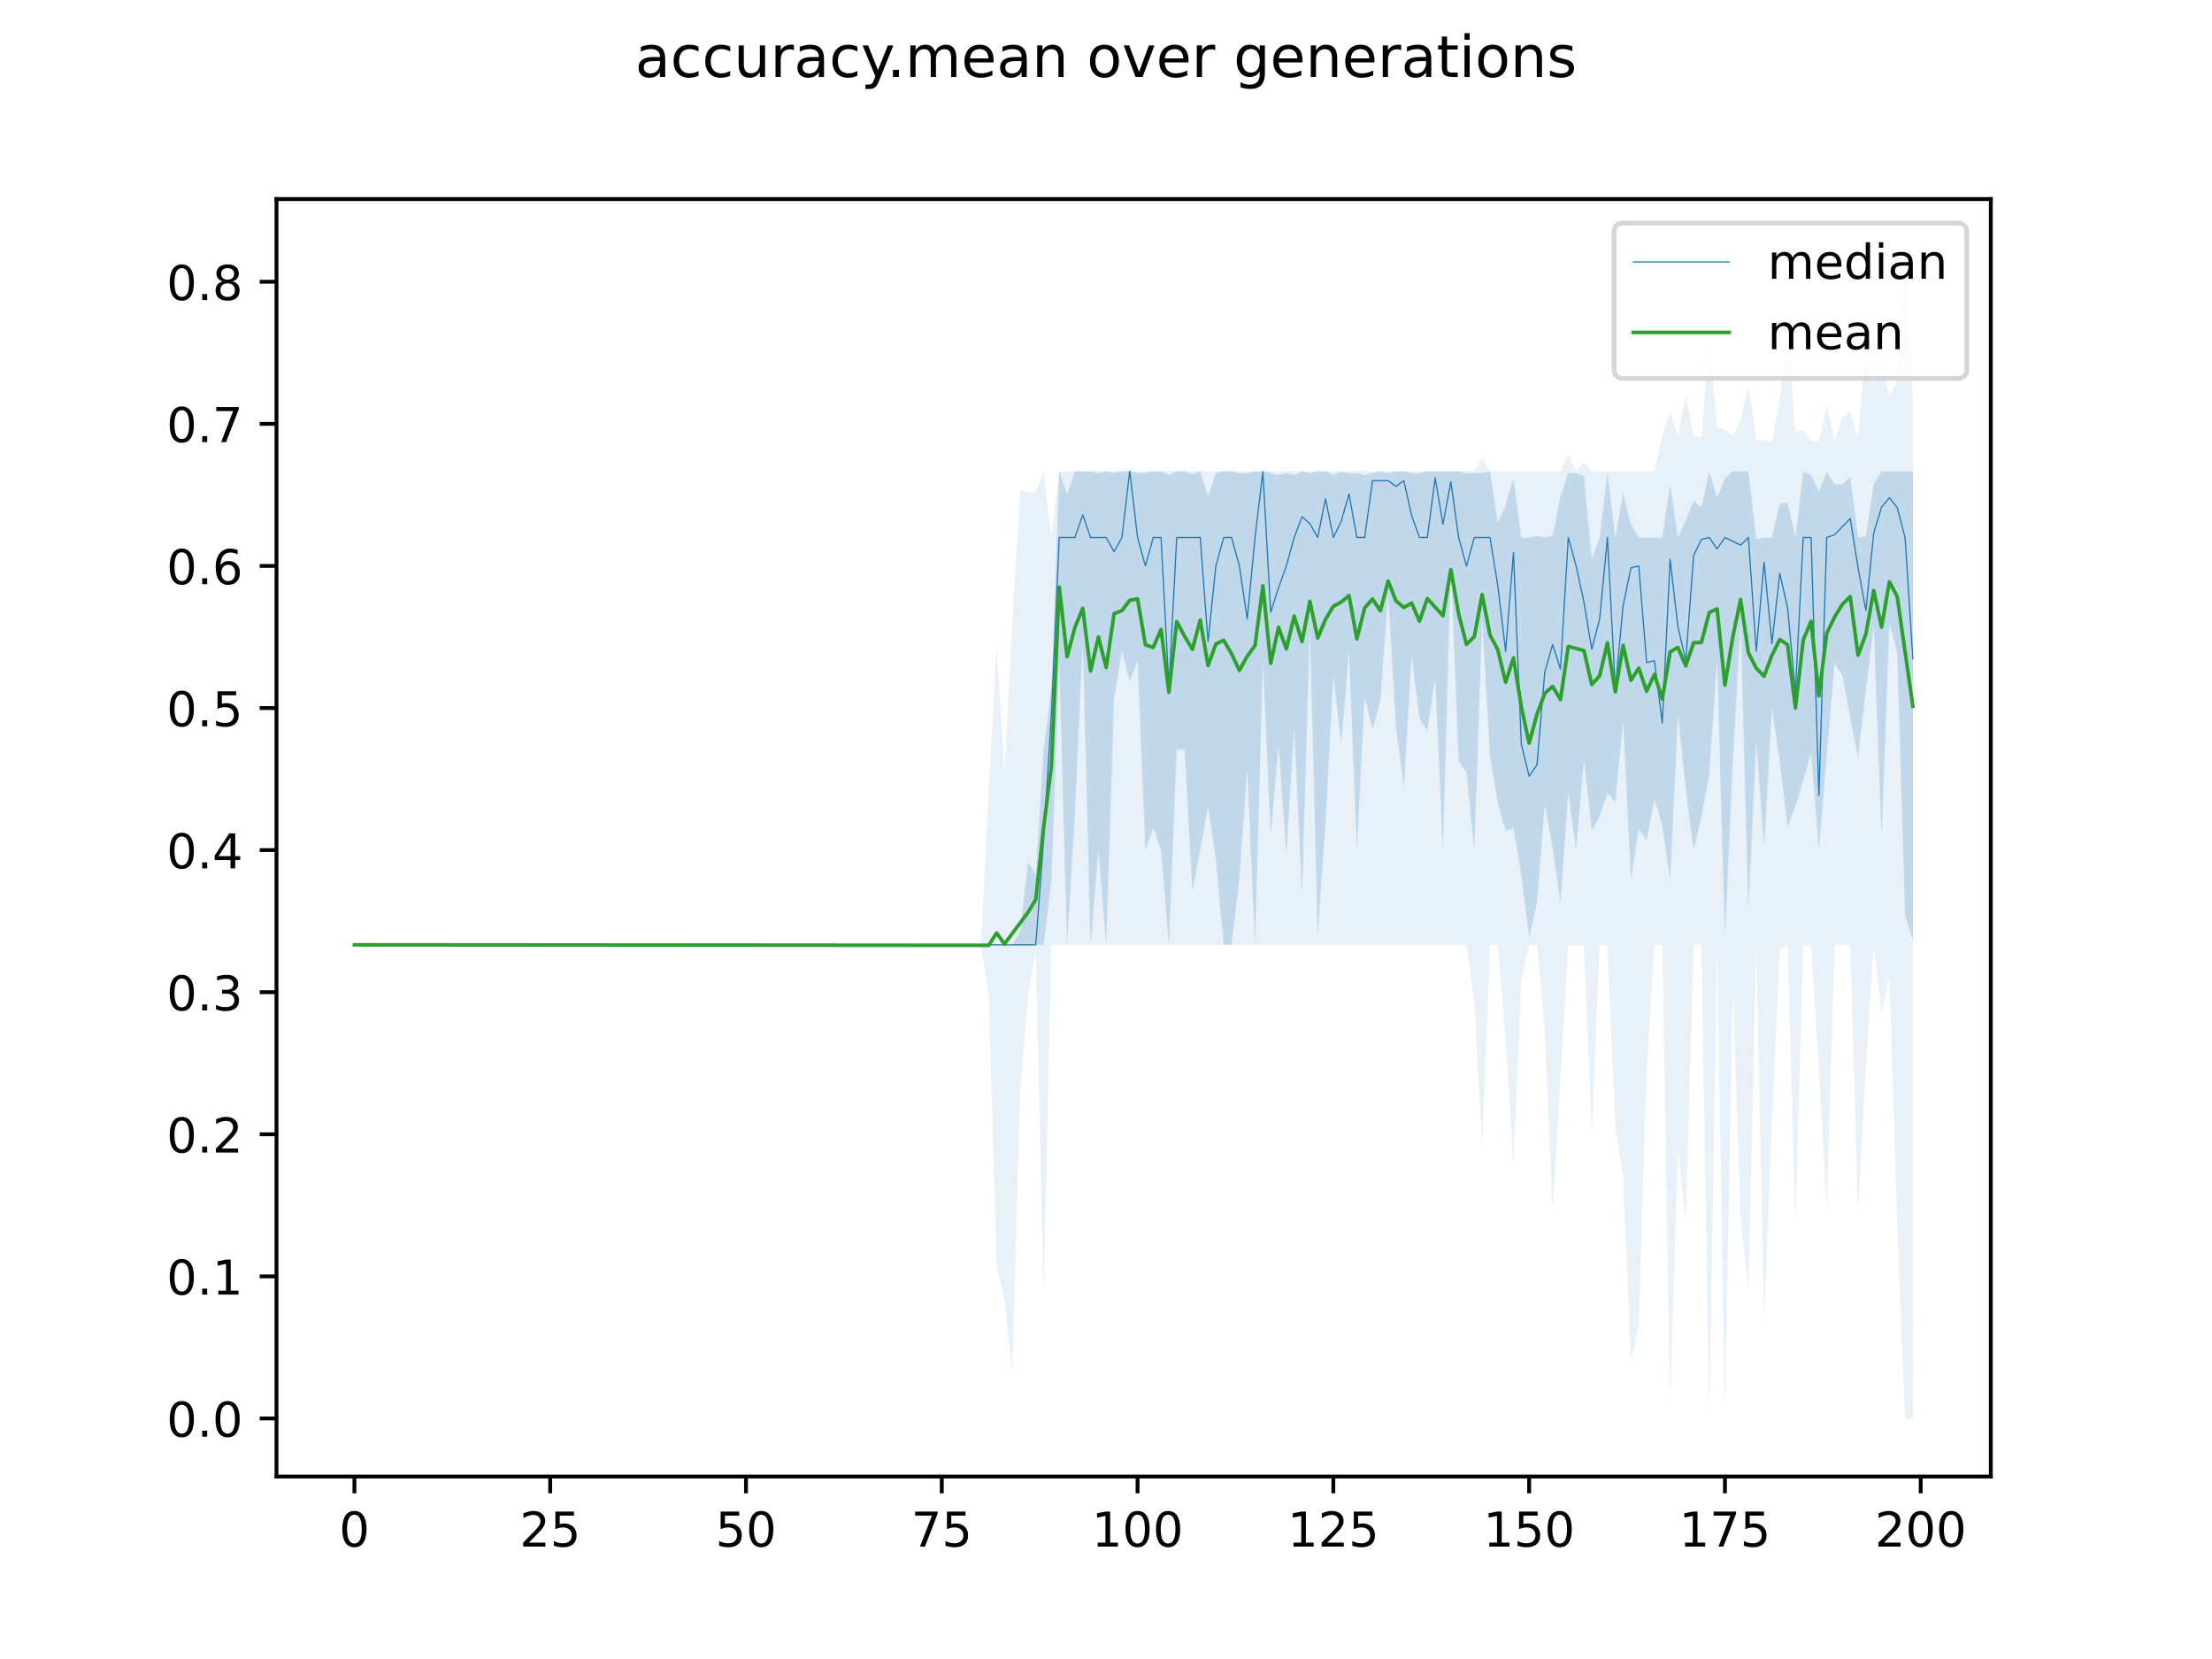 <?xml version="1.0" encoding="utf-8" standalone="no"?>
<!DOCTYPE svg PUBLIC "-//W3C//DTD SVG 1.1//EN"
  "http://www.w3.org/Graphics/SVG/1.1/DTD/svg11.dtd">
<!-- Created with matplotlib (https://matplotlib.org/) -->
<svg height="345.6pt" version="1.1" viewBox="0 0 460.8 345.6" width="460.8pt" xmlns="http://www.w3.org/2000/svg" xmlns:xlink="http://www.w3.org/1999/xlink">
 <defs>
  <style type="text/css">
*{stroke-linecap:butt;stroke-linejoin:round;}
  </style>
 </defs>
 <g id="figure_1">
  <g id="patch_1">
   <path d="M 0 345.6 
L 460.8 345.6 
L 460.8 0 
L 0 0 
z
" style="fill:#ffffff;"/>
  </g>
  <g id="axes_1">
   <g id="patch_2">
    <path d="M 57.6 307.584 
L 414.72 307.584 
L 414.72 41.472 
L 57.6 41.472 
z
" style="fill:#ffffff;"/>
   </g>
   <g id="PolyCollection_1">
    <path clip-path="url(#p04a90c88df)" d="M 73.833 196.826 
L 73.833 196.826 
L 75.464 196.826 
L 77.096 196.826 
L 78.727 196.826 
L 80.358 196.826 
L 81.99 196.826 
L 83.621 196.826 
L 85.253 196.826 
L 86.884 196.826 
L 88.516 196.826 
L 90.147 196.826 
L 91.778 196.826 
L 93.41 196.826 
L 95.041 196.826 
L 96.673 196.826 
L 98.304 196.826 
L 99.936 196.826 
L 101.567 196.826 
L 103.198 196.826 
L 104.83 196.826 
L 106.461 196.826 
L 108.093 196.826 
L 109.724 196.826 
L 111.356 196.826 
L 112.987 196.826 
L 114.618 196.826 
L 116.25 196.826 
L 117.881 196.826 
L 119.513 196.826 
L 121.144 196.826 
L 122.776 196.826 
L 124.407 196.826 
L 126.038 196.826 
L 127.67 196.826 
L 129.301 196.826 
L 130.933 196.826 
L 132.564 196.826 
L 134.196 196.826 
L 135.827 196.826 
L 137.458 196.826 
L 139.09 196.826 
L 140.721 196.826 
L 142.353 196.826 
L 143.984 196.826 
L 145.616 196.826 
L 147.247 196.826 
L 148.879 196.826 
L 150.51 196.826 
L 152.141 196.826 
L 153.773 196.826 
L 155.404 196.826 
L 157.036 196.826 
L 158.667 196.826 
L 160.299 196.826 
L 161.93 196.826 
L 163.561 196.826 
L 165.193 196.826 
L 166.824 196.826 
L 168.456 196.826 
L 170.087 196.826 
L 171.719 196.826 
L 173.35 196.826 
L 174.981 196.826 
L 176.613 196.826 
L 178.244 196.826 
L 179.876 196.826 
L 181.507 196.826 
L 183.139 196.826 
L 184.77 196.826 
L 186.401 196.826 
L 188.033 196.826 
L 189.664 196.826 
L 191.296 196.826 
L 192.927 196.826 
L 194.559 196.826 
L 196.19 196.826 
L 197.821 196.826 
L 199.453 196.826 
L 201.084 196.826 
L 202.716 196.826 
L 204.347 196.826 
L 205.979 196.826 
L 207.61 196.826 
L 209.241 196.826 
L 210.873 196.826 
L 212.504 196.929 
L 214.136 196.826 
L 215.767 196.826 
L 217.399 196.826 
L 219.03 183.408 
L 220.661 138.042 
L 222.293 196.826 
L 223.924 169.595 
L 225.556 133.583 
L 227.187 196.826 
L 228.819 177.192 
L 230.45 196.826 
L 232.081 145.521 
L 233.713 135.655 
L 235.344 141.895 
L 236.976 137.614 
L 238.607 177.192 
L 240.239 172.357 
L 241.87 177.093 
L 243.501 196.826 
L 245.133 156.177 
L 246.764 156.177 
L 248.396 185.48 
L 250.027 177.093 
L 251.659 168.016 
L 253.29 179.165 
L 254.921 196.826 
L 256.553 196.826 
L 258.184 183.013 
L 259.816 160.025 
L 261.447 196.826 
L 263.079 138.023 
L 264.71 173.936 
L 266.341 155.289 
L 267.973 177.883 
L 269.604 151.638 
L 271.236 186.466 
L 272.867 130.722 
L 274.499 194.852 
L 276.13 171.469 
L 277.761 140.687 
L 279.393 155.092 
L 281.024 135.655 
L 282.656 177.093 
L 284.287 145.127 
L 285.919 152.033 
L 287.55 145.921 
L 289.181 124.013 
L 290.813 151.54 
L 292.444 164.07 
L 294.076 136.642 
L 295.707 149.862 
L 297.339 152.23 
L 298.97 141.279 
L 300.601 177.093 
L 302.233 117.896 
L 303.864 158.545 
L 305.496 160.913 
L 307.127 177.291 
L 308.759 129.242 
L 310.39 157.361 
L 312.021 167.34 
L 313.653 173.147 
L 315.284 172.456 
L 316.916 182.224 
L 318.547 195.247 
L 320.179 188.143 
L 321.81 167.523 
L 323.441 176.699 
L 325.073 188.143 
L 326.704 165.178 
L 328.336 177.192 
L 329.967 158.249 
L 331.599 173.147 
L 333.23 170.088 
L 334.862 165.155 
L 336.493 167.03 
L 338.124 150.257 
L 339.756 183.408 
L 341.387 172.653 
L 343.019 175.12 
L 344.65 166.438 
L 346.282 171.963 
L 347.913 183.408 
L 349.544 148.999 
L 351.176 164.464 
L 352.807 177.093 
L 354.439 170.187 
L 356.07 161.406 
L 357.702 137.318 
L 359.333 195.247 
L 360.964 159.038 
L 362.596 129.735 
L 364.227 189.722 
L 365.859 154.401 
L 367.49 176.6 
L 369.122 147.593 
L 370.753 158.643 
L 372.384 172.16 
L 374.016 167.918 
L 375.647 162.59 
L 377.279 156.966 
L 378.91 177.093 
L 380.542 157.361 
L 382.173 138.22 
L 383.804 140.697 
L 385.436 149.566 
L 387.067 157.755 
L 388.699 143.745 
L 390.33 130.525 
L 391.962 174.331 
L 393.593 129.857 
L 395.224 135.926 
L 396.856 190.511 
L 398.487 196.036 
L 398.487 98.163 
L 398.487 98.163 
L 396.856 98.163 
L 395.224 98.163 
L 393.593 98.163 
L 391.962 98.163 
L 390.33 100.743 
L 388.699 111.661 
L 387.067 111.976 
L 385.436 99.347 
L 383.804 100.926 
L 382.173 100.926 
L 380.542 98.317 
L 378.91 102.505 
L 377.279 98.953 
L 375.647 98.323 
L 374.016 111.976 
L 372.384 104.675 
L 370.753 104.872 
L 369.122 111.976 
L 367.49 111.976 
L 365.859 112.371 
L 364.227 98.163 
L 362.596 98.163 
L 360.964 98.163 
L 359.333 99.742 
L 357.702 103.688 
L 356.07 98.163 
L 354.439 105.662 
L 352.807 104.28 
L 351.176 108.326 
L 349.544 111.976 
L 347.913 100.926 
L 346.282 111.976 
L 344.65 111.976 
L 343.019 111.976 
L 341.387 111.976 
L 339.756 109.214 
L 338.124 102.702 
L 336.493 111.976 
L 334.862 98.355 
L 333.23 111.976 
L 331.599 116.416 
L 329.967 99.15 
L 328.336 98.558 
L 326.704 98.558 
L 325.073 103.392 
L 323.441 111.554 
L 321.81 111.976 
L 320.179 111.586 
L 318.547 111.976 
L 316.916 111.976 
L 315.284 99.545 
L 313.653 105.168 
L 312.021 108.918 
L 310.39 98.163 
L 308.759 98.558 
L 307.127 98.558 
L 305.496 98.558 
L 303.864 98.163 
L 302.233 98.163 
L 300.601 98.163 
L 298.97 98.163 
L 297.339 98.163 
L 295.707 98.558 
L 294.076 98.558 
L 292.444 98.163 
L 290.813 98.163 
L 289.181 98.558 
L 287.55 98.163 
L 285.919 98.558 
L 284.287 98.953 
L 282.656 98.558 
L 281.024 98.558 
L 279.393 98.253 
L 277.761 98.953 
L 276.13 98.163 
L 274.499 98.163 
L 272.867 98.558 
L 271.236 98.163 
L 269.604 98.953 
L 267.973 98.558 
L 266.341 98.953 
L 264.71 98.558 
L 263.079 98.163 
L 261.447 98.227 
L 259.816 98.558 
L 258.184 98.558 
L 256.553 98.163 
L 254.921 98.163 
L 253.29 98.558 
L 251.659 103.392 
L 250.027 98.163 
L 248.396 98.803 
L 246.764 98.163 
L 245.133 98.163 
L 243.501 98.953 
L 241.87 98.163 
L 240.239 98.176 
L 238.607 98.558 
L 236.976 98.514 
L 235.344 98.163 
L 233.713 98.163 
L 232.081 98.558 
L 230.45 98.163 
L 228.819 98.558 
L 227.187 98.201 
L 225.556 98.163 
L 223.924 98.163 
L 222.293 103.018 
L 220.661 98.163 
L 219.03 143.277 
L 217.399 156.384 
L 215.767 182.224 
L 214.136 179.649 
L 212.504 194.063 
L 210.873 196.826 
L 209.241 196.826 
L 207.61 196.826 
L 205.979 196.826 
L 204.347 196.826 
L 202.716 196.826 
L 201.084 196.826 
L 199.453 196.826 
L 197.821 196.826 
L 196.19 196.826 
L 194.559 196.826 
L 192.927 196.826 
L 191.296 196.826 
L 189.664 196.826 
L 188.033 196.826 
L 186.401 196.826 
L 184.77 196.826 
L 183.139 196.826 
L 181.507 196.826 
L 179.876 196.826 
L 178.244 196.826 
L 176.613 196.826 
L 174.981 196.826 
L 173.35 196.826 
L 171.719 196.826 
L 170.087 196.826 
L 168.456 196.826 
L 166.824 196.826 
L 165.193 196.826 
L 163.561 196.826 
L 161.93 196.826 
L 160.299 196.826 
L 158.667 196.826 
L 157.036 196.826 
L 155.404 196.826 
L 153.773 196.826 
L 152.141 196.826 
L 150.51 196.826 
L 148.879 196.826 
L 147.247 196.826 
L 145.616 196.826 
L 143.984 196.826 
L 142.353 196.826 
L 140.721 196.826 
L 139.09 196.826 
L 137.458 196.826 
L 135.827 196.826 
L 134.196 196.826 
L 132.564 196.826 
L 130.933 196.826 
L 129.301 196.826 
L 127.67 196.826 
L 126.038 196.826 
L 124.407 196.826 
L 122.776 196.826 
L 121.144 196.826 
L 119.513 196.826 
L 117.881 196.826 
L 116.25 196.826 
L 114.618 196.826 
L 112.987 196.826 
L 111.356 196.826 
L 109.724 196.826 
L 108.093 196.826 
L 106.461 196.826 
L 104.83 196.826 
L 103.198 196.826 
L 101.567 196.826 
L 99.936 196.826 
L 98.304 196.826 
L 96.673 196.826 
L 95.041 196.826 
L 93.41 196.826 
L 91.778 196.826 
L 90.147 196.826 
L 88.516 196.826 
L 86.884 196.826 
L 85.253 196.826 
L 83.621 196.826 
L 81.99 196.826 
L 80.358 196.826 
L 78.727 196.826 
L 77.096 196.826 
L 75.464 196.826 
L 73.833 196.826 
z
" style="fill:#1f77b4;fill-opacity:0.2;"/>
   </g>
   <g id="PolyCollection_2">
    <path clip-path="url(#p04a90c88df)" d="M 73.833 196.826 
L 73.833 196.826 
L 75.464 196.826 
L 77.096 196.826 
L 78.727 196.826 
L 80.358 196.826 
L 81.99 196.826 
L 83.621 196.826 
L 85.253 196.826 
L 86.884 196.826 
L 88.516 196.826 
L 90.147 196.826 
L 91.778 196.826 
L 93.41 196.826 
L 95.041 196.826 
L 96.673 196.826 
L 98.304 196.826 
L 99.936 196.826 
L 101.567 196.826 
L 103.198 196.826 
L 104.83 196.826 
L 106.461 196.826 
L 108.093 196.826 
L 109.724 196.826 
L 111.356 196.826 
L 112.987 196.826 
L 114.618 196.826 
L 116.25 196.826 
L 117.881 196.826 
L 119.513 196.826 
L 121.144 196.826 
L 122.776 196.826 
L 124.407 196.826 
L 126.038 196.826 
L 127.67 196.826 
L 129.301 196.826 
L 130.933 196.826 
L 132.564 196.826 
L 134.196 196.826 
L 135.827 196.826 
L 137.458 196.826 
L 139.09 196.826 
L 140.721 196.826 
L 142.353 196.826 
L 143.984 196.826 
L 145.616 196.826 
L 147.247 196.826 
L 148.879 196.826 
L 150.51 196.826 
L 152.141 196.826 
L 153.773 196.826 
L 155.404 196.826 
L 157.036 196.826 
L 158.667 196.826 
L 160.299 196.826 
L 161.93 196.826 
L 163.561 196.826 
L 165.193 196.826 
L 166.824 196.826 
L 168.456 196.826 
L 170.087 196.826 
L 171.719 196.826 
L 173.35 196.826 
L 174.981 196.826 
L 176.613 196.826 
L 178.244 196.826 
L 179.876 196.826 
L 181.507 196.826 
L 183.139 196.826 
L 184.77 196.826 
L 186.401 196.826 
L 188.033 196.826 
L 189.664 196.826 
L 191.296 196.826 
L 192.927 196.826 
L 194.559 196.826 
L 196.19 196.826 
L 197.821 196.826 
L 199.453 196.826 
L 201.084 196.826 
L 202.716 196.826 
L 204.347 196.826 
L 205.979 207.481 
L 207.61 263.521 
L 209.241 270.625 
L 210.873 286.016 
L 212.504 227.608 
L 214.136 207.876 
L 215.767 198.01 
L 217.399 269.836 
L 219.03 196.826 
L 220.661 196.826 
L 222.293 196.826 
L 223.924 196.826 
L 225.556 196.826 
L 227.187 196.826 
L 228.819 196.826 
L 230.45 196.826 
L 232.081 196.826 
L 233.713 196.826 
L 235.344 196.826 
L 236.976 196.826 
L 238.607 196.826 
L 240.239 196.826 
L 241.87 196.826 
L 243.501 196.826 
L 245.133 196.826 
L 246.764 196.826 
L 248.396 196.826 
L 250.027 196.826 
L 251.659 196.826 
L 253.29 196.826 
L 254.921 196.826 
L 256.553 196.826 
L 258.184 196.826 
L 259.816 196.826 
L 261.447 196.826 
L 263.079 196.826 
L 264.71 196.826 
L 266.341 196.826 
L 267.973 196.826 
L 269.604 196.826 
L 271.236 196.826 
L 272.867 196.826 
L 274.499 196.826 
L 276.13 196.826 
L 277.761 196.826 
L 279.393 196.826 
L 281.024 196.826 
L 282.656 196.826 
L 284.287 196.826 
L 285.919 196.826 
L 287.55 196.826 
L 289.181 196.826 
L 290.813 196.826 
L 292.444 196.826 
L 294.076 196.826 
L 295.707 196.826 
L 297.339 196.826 
L 298.97 196.826 
L 300.601 196.826 
L 302.233 196.826 
L 303.864 196.826 
L 305.496 196.826 
L 307.127 209.06 
L 308.759 239.053 
L 310.39 196.826 
L 312.021 196.826 
L 313.653 216.558 
L 315.284 243 
L 316.916 204.324 
L 318.547 196.826 
L 320.179 196.826 
L 321.81 214.585 
L 323.441 252.866 
L 325.073 224.846 
L 326.704 196.826 
L 328.336 196.826 
L 329.967 196.826 
L 331.599 236.291 
L 333.23 196.826 
L 334.862 196.826 
L 336.493 235.107 
L 338.124 244.973 
L 339.756 283.649 
L 341.387 275.756 
L 343.019 222.873 
L 344.65 196.826 
L 346.282 196.826 
L 347.913 292.725 
L 349.544 239.448 
L 351.176 254.444 
L 352.807 196.826 
L 354.439 196.826 
L 356.07 295.488 
L 357.702 196.826 
L 359.333 294.699 
L 360.964 206.297 
L 362.596 254.05 
L 364.227 269.046 
L 365.859 196.826 
L 367.49 275.756 
L 369.122 233.528 
L 370.753 198.01 
L 372.384 196.826 
L 374.016 254.444 
L 375.647 196.826 
L 377.279 196.826 
L 378.91 222.873 
L 380.542 251.682 
L 382.173 196.826 
L 383.804 196.826 
L 385.436 196.826 
L 387.067 252.471 
L 388.699 222.478 
L 390.33 196.826 
L 391.962 211.033 
L 393.593 203.535 
L 395.224 255.628 
L 396.856 295.488 
L 398.487 295.488 
L 398.487 82.936 
L 398.487 82.936 
L 396.856 53.568 
L 395.224 79.22 
L 393.593 82.396 
L 391.962 75.668 
L 390.33 80.01 
L 388.699 69.354 
L 387.067 91.402 
L 385.436 85.535 
L 383.804 87.113 
L 382.173 91.887 
L 380.542 84.351 
L 378.91 91.997 
L 377.279 91.839 
L 375.647 89.625 
L 374.016 89.857 
L 372.384 69.354 
L 370.753 83.167 
L 369.122 91.942 
L 367.49 91.753 
L 365.859 91.565 
L 364.227 80.404 
L 362.596 87.508 
L 360.964 90.937 
L 359.333 89.427 
L 357.702 89.049 
L 356.07 70.538 
L 354.439 91.107 
L 352.807 90.797 
L 351.176 82.377 
L 349.544 90.844 
L 347.913 85.535 
L 346.282 90.764 
L 344.65 98.163 
L 343.019 98.163 
L 341.387 98.163 
L 339.756 98.163 
L 338.124 98.163 
L 336.493 98.163 
L 334.862 98.163 
L 333.23 98.163 
L 331.599 98.163 
L 329.967 96.19 
L 328.336 98.163 
L 326.704 94.612 
L 325.073 98.163 
L 323.441 98.163 
L 321.81 98.163 
L 320.179 98.163 
L 318.547 98.163 
L 316.916 98.163 
L 315.284 98.163 
L 313.653 98.163 
L 312.021 98.163 
L 310.39 98.163 
L 308.759 95.401 
L 307.127 98.163 
L 305.496 98.163 
L 303.864 98.163 
L 302.233 98.163 
L 300.601 98.163 
L 298.97 98.163 
L 297.339 98.163 
L 295.707 98.163 
L 294.076 98.163 
L 292.444 98.163 
L 290.813 98.163 
L 289.181 98.163 
L 287.55 98.163 
L 285.919 98.163 
L 284.287 98.163 
L 282.656 98.163 
L 281.024 98.163 
L 279.393 98.163 
L 277.761 98.163 
L 276.13 98.163 
L 274.499 98.163 
L 272.867 98.163 
L 271.236 98.163 
L 269.604 98.163 
L 267.973 98.163 
L 266.341 98.163 
L 264.71 98.163 
L 263.079 98.163 
L 261.447 98.163 
L 259.816 98.163 
L 258.184 98.163 
L 256.553 98.163 
L 254.921 98.163 
L 253.29 98.163 
L 251.659 98.163 
L 250.027 98.163 
L 248.396 98.163 
L 246.764 98.163 
L 245.133 98.163 
L 243.501 98.163 
L 241.87 98.163 
L 240.239 98.163 
L 238.607 98.163 
L 236.976 98.163 
L 235.344 98.163 
L 233.713 98.163 
L 232.081 98.163 
L 230.45 98.163 
L 228.819 98.163 
L 227.187 98.163 
L 225.556 98.163 
L 223.924 98.163 
L 222.293 98.163 
L 220.661 98.163 
L 219.03 111.976 
L 217.399 98.163 
L 215.767 102.487 
L 214.136 102.636 
L 212.504 102.11 
L 210.873 129.735 
L 209.241 160.735 
L 207.61 134.866 
L 205.979 164.464 
L 204.347 196.826 
L 202.716 196.826 
L 201.084 196.826 
L 199.453 196.826 
L 197.821 196.826 
L 196.19 196.826 
L 194.559 196.826 
L 192.927 196.826 
L 191.296 196.826 
L 189.664 196.826 
L 188.033 196.826 
L 186.401 196.826 
L 184.77 196.826 
L 183.139 196.826 
L 181.507 196.826 
L 179.876 196.826 
L 178.244 196.826 
L 176.613 196.826 
L 174.981 196.826 
L 173.35 196.826 
L 171.719 196.826 
L 170.087 196.826 
L 168.456 196.826 
L 166.824 196.826 
L 165.193 196.826 
L 163.561 196.826 
L 161.93 196.826 
L 160.299 196.826 
L 158.667 196.826 
L 157.036 196.826 
L 155.404 196.826 
L 153.773 196.826 
L 152.141 196.826 
L 150.51 196.826 
L 148.879 196.826 
L 147.247 196.826 
L 145.616 196.826 
L 143.984 196.826 
L 142.353 196.826 
L 140.721 196.826 
L 139.09 196.826 
L 137.458 196.826 
L 135.827 196.826 
L 134.196 196.826 
L 132.564 196.826 
L 130.933 196.826 
L 129.301 196.826 
L 127.67 196.826 
L 126.038 196.826 
L 124.407 196.826 
L 122.776 196.826 
L 121.144 196.826 
L 119.513 196.826 
L 117.881 196.826 
L 116.25 196.826 
L 114.618 196.826 
L 112.987 196.826 
L 111.356 196.826 
L 109.724 196.826 
L 108.093 196.826 
L 106.461 196.826 
L 104.83 196.826 
L 103.198 196.826 
L 101.567 196.826 
L 99.936 196.826 
L 98.304 196.826 
L 96.673 196.826 
L 95.041 196.826 
L 93.41 196.826 
L 91.778 196.826 
L 90.147 196.826 
L 88.516 196.826 
L 86.884 196.826 
L 85.253 196.826 
L 83.621 196.826 
L 81.99 196.826 
L 80.358 196.826 
L 78.727 196.826 
L 77.096 196.826 
L 75.464 196.826 
L 73.833 196.826 
z
" style="fill:#1f77b4;fill-opacity:0.1;"/>
   </g>
   <g id="matplotlib.axis_1">
    <g id="xtick_1">
     <g id="line2d_1">
      <defs>
       <path d="M 0 0 
L 0 3.5 
" id="m80c22be88f" style="stroke:#000000;stroke-width:0.8;"/>
      </defs>
      <g>
       <use style="stroke:#000000;stroke-width:0.8;" x="73.833" xlink:href="#m80c22be88f" y="307.584"/>
      </g>
     </g>
     <g id="text_1">
      <!-- 0 -->
      <defs>
       <path d="M 31.781 66.406 
Q 24.172 66.406 20.328 58.906 
Q 16.5 51.422 16.5 36.375 
Q 16.5 21.391 20.328 13.891 
Q 24.172 6.391 31.781 6.391 
Q 39.453 6.391 43.281 13.891 
Q 47.125 21.391 47.125 36.375 
Q 47.125 51.422 43.281 58.906 
Q 39.453 66.406 31.781 66.406 
z
M 31.781 74.219 
Q 44.047 74.219 50.516 64.516 
Q 56.984 54.828 56.984 36.375 
Q 56.984 17.969 50.516 8.266 
Q 44.047 -1.422 31.781 -1.422 
Q 19.531 -1.422 13.062 8.266 
Q 6.594 17.969 6.594 36.375 
Q 6.594 54.828 13.062 64.516 
Q 19.531 74.219 31.781 74.219 
z
" id="DejaVuSans-48"/>
      </defs>
      <g transform="translate(70.651 322.182)scale(0.1 -0.1)">
       <use xlink:href="#DejaVuSans-48"/>
      </g>
     </g>
    </g>
    <g id="xtick_2">
     <g id="line2d_2">
      <g>
       <use style="stroke:#000000;stroke-width:0.8;" x="114.618" xlink:href="#m80c22be88f" y="307.584"/>
      </g>
     </g>
     <g id="text_2">
      <!-- 25 -->
      <defs>
       <path d="M 19.188 8.297 
L 53.609 8.297 
L 53.609 0 
L 7.328 0 
L 7.328 8.297 
Q 12.938 14.109 22.625 23.891 
Q 32.328 33.688 34.812 36.531 
Q 39.547 41.844 41.422 45.531 
Q 43.312 49.219 43.312 52.781 
Q 43.312 58.594 39.234 62.25 
Q 35.156 65.922 28.609 65.922 
Q 23.969 65.922 18.812 64.312 
Q 13.672 62.703 7.812 59.422 
L 7.812 69.391 
Q 13.766 71.781 18.938 73 
Q 24.125 74.219 28.422 74.219 
Q 39.75 74.219 46.484 68.547 
Q 53.219 62.891 53.219 53.422 
Q 53.219 48.922 51.531 44.891 
Q 49.859 40.875 45.406 35.406 
Q 44.188 33.984 37.641 27.219 
Q 31.109 20.453 19.188 8.297 
z
" id="DejaVuSans-50"/>
       <path d="M 10.797 72.906 
L 49.516 72.906 
L 49.516 64.594 
L 19.828 64.594 
L 19.828 46.734 
Q 21.969 47.469 24.109 47.828 
Q 26.266 48.188 28.422 48.188 
Q 40.625 48.188 47.75 41.5 
Q 54.891 34.812 54.891 23.391 
Q 54.891 11.625 47.562 5.094 
Q 40.234 -1.422 26.906 -1.422 
Q 22.312 -1.422 17.547 -0.641 
Q 12.797 0.141 7.719 1.703 
L 7.719 11.625 
Q 12.109 9.234 16.797 8.062 
Q 21.484 6.891 26.703 6.891 
Q 35.156 6.891 40.078 11.328 
Q 45.016 15.766 45.016 23.391 
Q 45.016 31 40.078 35.438 
Q 35.156 39.891 26.703 39.891 
Q 22.75 39.891 18.812 39.016 
Q 14.891 38.141 10.797 36.281 
z
" id="DejaVuSans-53"/>
      </defs>
      <g transform="translate(108.256 322.182)scale(0.1 -0.1)">
       <use xlink:href="#DejaVuSans-50"/>
       <use x="63.623" xlink:href="#DejaVuSans-53"/>
      </g>
     </g>
    </g>
    <g id="xtick_3">
     <g id="line2d_3">
      <g>
       <use style="stroke:#000000;stroke-width:0.8;" x="155.404" xlink:href="#m80c22be88f" y="307.584"/>
      </g>
     </g>
     <g id="text_3">
      <!-- 50 -->
      <g transform="translate(149.042 322.182)scale(0.1 -0.1)">
       <use xlink:href="#DejaVuSans-53"/>
       <use x="63.623" xlink:href="#DejaVuSans-48"/>
      </g>
     </g>
    </g>
    <g id="xtick_4">
     <g id="line2d_4">
      <g>
       <use style="stroke:#000000;stroke-width:0.8;" x="196.19" xlink:href="#m80c22be88f" y="307.584"/>
      </g>
     </g>
     <g id="text_4">
      <!-- 75 -->
      <defs>
       <path d="M 8.203 72.906 
L 55.078 72.906 
L 55.078 68.703 
L 28.609 0 
L 18.312 0 
L 43.219 64.594 
L 8.203 64.594 
z
" id="DejaVuSans-55"/>
      </defs>
      <g transform="translate(189.827 322.182)scale(0.1 -0.1)">
       <use xlink:href="#DejaVuSans-55"/>
       <use x="63.623" xlink:href="#DejaVuSans-53"/>
      </g>
     </g>
    </g>
    <g id="xtick_5">
     <g id="line2d_5">
      <g>
       <use style="stroke:#000000;stroke-width:0.8;" x="236.976" xlink:href="#m80c22be88f" y="307.584"/>
      </g>
     </g>
     <g id="text_5">
      <!-- 100 -->
      <defs>
       <path d="M 12.406 8.297 
L 28.516 8.297 
L 28.516 63.922 
L 10.984 60.406 
L 10.984 69.391 
L 28.422 72.906 
L 38.281 72.906 
L 38.281 8.297 
L 54.391 8.297 
L 54.391 0 
L 12.406 0 
z
" id="DejaVuSans-49"/>
      </defs>
      <g transform="translate(227.432 322.182)scale(0.1 -0.1)">
       <use xlink:href="#DejaVuSans-49"/>
       <use x="63.623" xlink:href="#DejaVuSans-48"/>
       <use x="127.246" xlink:href="#DejaVuSans-48"/>
      </g>
     </g>
    </g>
    <g id="xtick_6">
     <g id="line2d_6">
      <g>
       <use style="stroke:#000000;stroke-width:0.8;" x="277.761" xlink:href="#m80c22be88f" y="307.584"/>
      </g>
     </g>
     <g id="text_6">
      <!-- 125 -->
      <g transform="translate(268.218 322.182)scale(0.1 -0.1)">
       <use xlink:href="#DejaVuSans-49"/>
       <use x="63.623" xlink:href="#DejaVuSans-50"/>
       <use x="127.246" xlink:href="#DejaVuSans-53"/>
      </g>
     </g>
    </g>
    <g id="xtick_7">
     <g id="line2d_7">
      <g>
       <use style="stroke:#000000;stroke-width:0.8;" x="318.547" xlink:href="#m80c22be88f" y="307.584"/>
      </g>
     </g>
     <g id="text_7">
      <!-- 150 -->
      <g transform="translate(309.003 322.182)scale(0.1 -0.1)">
       <use xlink:href="#DejaVuSans-49"/>
       <use x="63.623" xlink:href="#DejaVuSans-53"/>
       <use x="127.246" xlink:href="#DejaVuSans-48"/>
      </g>
     </g>
    </g>
    <g id="xtick_8">
     <g id="line2d_8">
      <g>
       <use style="stroke:#000000;stroke-width:0.8;" x="359.333" xlink:href="#m80c22be88f" y="307.584"/>
      </g>
     </g>
     <g id="text_8">
      <!-- 175 -->
      <g transform="translate(349.789 322.182)scale(0.1 -0.1)">
       <use xlink:href="#DejaVuSans-49"/>
       <use x="63.623" xlink:href="#DejaVuSans-55"/>
       <use x="127.246" xlink:href="#DejaVuSans-53"/>
      </g>
     </g>
    </g>
    <g id="xtick_9">
     <g id="line2d_9">
      <g>
       <use style="stroke:#000000;stroke-width:0.8;" x="400.119" xlink:href="#m80c22be88f" y="307.584"/>
      </g>
     </g>
     <g id="text_9">
      <!-- 200 -->
      <g transform="translate(390.575 322.182)scale(0.1 -0.1)">
       <use xlink:href="#DejaVuSans-50"/>
       <use x="63.623" xlink:href="#DejaVuSans-48"/>
       <use x="127.246" xlink:href="#DejaVuSans-48"/>
      </g>
     </g>
    </g>
   </g>
   <g id="matplotlib.axis_2">
    <g id="ytick_1">
     <g id="line2d_10">
      <defs>
       <path d="M 0 0 
L -3.5 0 
" id="m8d836b3f62" style="stroke:#000000;stroke-width:0.8;"/>
      </defs>
      <g>
       <use style="stroke:#000000;stroke-width:0.8;" x="57.6" xlink:href="#m8d836b3f62" y="295.488"/>
      </g>
     </g>
     <g id="text_10">
      <!-- 0.0 -->
      <defs>
       <path d="M 10.688 12.406 
L 21 12.406 
L 21 0 
L 10.688 0 
z
" id="DejaVuSans-46"/>
      </defs>
      <g transform="translate(34.697 299.287)scale(0.1 -0.1)">
       <use xlink:href="#DejaVuSans-48"/>
       <use x="63.623" xlink:href="#DejaVuSans-46"/>
       <use x="95.41" xlink:href="#DejaVuSans-48"/>
      </g>
     </g>
    </g>
    <g id="ytick_2">
     <g id="line2d_11">
      <g>
       <use style="stroke:#000000;stroke-width:0.8;" x="57.6" xlink:href="#m8d836b3f62" y="265.889"/>
      </g>
     </g>
     <g id="text_11">
      <!-- 0.1 -->
      <g transform="translate(34.697 269.689)scale(0.1 -0.1)">
       <use xlink:href="#DejaVuSans-48"/>
       <use x="63.623" xlink:href="#DejaVuSans-46"/>
       <use x="95.41" xlink:href="#DejaVuSans-49"/>
      </g>
     </g>
    </g>
    <g id="ytick_3">
     <g id="line2d_12">
      <g>
       <use style="stroke:#000000;stroke-width:0.8;" x="57.6" xlink:href="#m8d836b3f62" y="236.291"/>
      </g>
     </g>
     <g id="text_12">
      <!-- 0.2 -->
      <g transform="translate(34.697 240.09)scale(0.1 -0.1)">
       <use xlink:href="#DejaVuSans-48"/>
       <use x="63.623" xlink:href="#DejaVuSans-46"/>
       <use x="95.41" xlink:href="#DejaVuSans-50"/>
      </g>
     </g>
    </g>
    <g id="ytick_4">
     <g id="line2d_13">
      <g>
       <use style="stroke:#000000;stroke-width:0.8;" x="57.6" xlink:href="#m8d836b3f62" y="206.692"/>
      </g>
     </g>
     <g id="text_13">
      <!-- 0.3 -->
      <defs>
       <path d="M 40.578 39.312 
Q 47.656 37.797 51.625 33 
Q 55.609 28.219 55.609 21.188 
Q 55.609 10.406 48.188 4.484 
Q 40.766 -1.422 27.094 -1.422 
Q 22.516 -1.422 17.656 -0.516 
Q 12.797 0.391 7.625 2.203 
L 7.625 11.719 
Q 11.719 9.328 16.594 8.109 
Q 21.484 6.891 26.812 6.891 
Q 36.078 6.891 40.938 10.547 
Q 45.797 14.203 45.797 21.188 
Q 45.797 27.641 41.281 31.266 
Q 36.766 34.906 28.719 34.906 
L 20.219 34.906 
L 20.219 43.016 
L 29.109 43.016 
Q 36.375 43.016 40.234 45.922 
Q 44.094 48.828 44.094 54.297 
Q 44.094 59.906 40.109 62.906 
Q 36.141 65.922 28.719 65.922 
Q 24.656 65.922 20.016 65.031 
Q 15.375 64.156 9.812 62.312 
L 9.812 71.094 
Q 15.438 72.656 20.344 73.438 
Q 25.25 74.219 29.594 74.219 
Q 40.828 74.219 47.359 69.109 
Q 53.906 64.016 53.906 55.328 
Q 53.906 49.266 50.438 45.094 
Q 46.969 40.922 40.578 39.312 
z
" id="DejaVuSans-51"/>
      </defs>
      <g transform="translate(34.697 210.491)scale(0.1 -0.1)">
       <use xlink:href="#DejaVuSans-48"/>
       <use x="63.623" xlink:href="#DejaVuSans-46"/>
       <use x="95.41" xlink:href="#DejaVuSans-51"/>
      </g>
     </g>
    </g>
    <g id="ytick_5">
     <g id="line2d_14">
      <g>
       <use style="stroke:#000000;stroke-width:0.8;" x="57.6" xlink:href="#m8d836b3f62" y="177.093"/>
      </g>
     </g>
     <g id="text_14">
      <!-- 0.4 -->
      <defs>
       <path d="M 37.797 64.312 
L 12.891 25.391 
L 37.797 25.391 
z
M 35.203 72.906 
L 47.609 72.906 
L 47.609 25.391 
L 58.016 25.391 
L 58.016 17.188 
L 47.609 17.188 
L 47.609 0 
L 37.797 0 
L 37.797 17.188 
L 4.891 17.188 
L 4.891 26.703 
z
" id="DejaVuSans-52"/>
      </defs>
      <g transform="translate(34.697 180.892)scale(0.1 -0.1)">
       <use xlink:href="#DejaVuSans-48"/>
       <use x="63.623" xlink:href="#DejaVuSans-46"/>
       <use x="95.41" xlink:href="#DejaVuSans-52"/>
      </g>
     </g>
    </g>
    <g id="ytick_6">
     <g id="line2d_15">
      <g>
       <use style="stroke:#000000;stroke-width:0.8;" x="57.6" xlink:href="#m8d836b3f62" y="147.495"/>
      </g>
     </g>
     <g id="text_15">
      <!-- 0.5 -->
      <g transform="translate(34.697 151.294)scale(0.1 -0.1)">
       <use xlink:href="#DejaVuSans-48"/>
       <use x="63.623" xlink:href="#DejaVuSans-46"/>
       <use x="95.41" xlink:href="#DejaVuSans-53"/>
      </g>
     </g>
    </g>
    <g id="ytick_7">
     <g id="line2d_16">
      <g>
       <use style="stroke:#000000;stroke-width:0.8;" x="57.6" xlink:href="#m8d836b3f62" y="117.896"/>
      </g>
     </g>
     <g id="text_16">
      <!-- 0.6 -->
      <defs>
       <path d="M 33.016 40.375 
Q 26.375 40.375 22.484 35.828 
Q 18.609 31.297 18.609 23.391 
Q 18.609 15.531 22.484 10.953 
Q 26.375 6.391 33.016 6.391 
Q 39.656 6.391 43.531 10.953 
Q 47.406 15.531 47.406 23.391 
Q 47.406 31.297 43.531 35.828 
Q 39.656 40.375 33.016 40.375 
z
M 52.594 71.297 
L 52.594 62.312 
Q 48.875 64.062 45.094 64.984 
Q 41.312 65.922 37.594 65.922 
Q 27.828 65.922 22.672 59.328 
Q 17.531 52.734 16.797 39.406 
Q 19.672 43.656 24.016 45.922 
Q 28.375 48.188 33.594 48.188 
Q 44.578 48.188 50.953 41.516 
Q 57.328 34.859 57.328 23.391 
Q 57.328 12.156 50.688 5.359 
Q 44.047 -1.422 33.016 -1.422 
Q 20.359 -1.422 13.672 8.266 
Q 6.984 17.969 6.984 36.375 
Q 6.984 53.656 15.188 63.938 
Q 23.391 74.219 37.203 74.219 
Q 40.922 74.219 44.703 73.484 
Q 48.484 72.75 52.594 71.297 
z
" id="DejaVuSans-54"/>
      </defs>
      <g transform="translate(34.697 121.695)scale(0.1 -0.1)">
       <use xlink:href="#DejaVuSans-48"/>
       <use x="63.623" xlink:href="#DejaVuSans-46"/>
       <use x="95.41" xlink:href="#DejaVuSans-54"/>
      </g>
     </g>
    </g>
    <g id="ytick_8">
     <g id="line2d_17">
      <g>
       <use style="stroke:#000000;stroke-width:0.8;" x="57.6" xlink:href="#m8d836b3f62" y="88.297"/>
      </g>
     </g>
     <g id="text_17">
      <!-- 0.7 -->
      <g transform="translate(34.697 92.096)scale(0.1 -0.1)">
       <use xlink:href="#DejaVuSans-48"/>
       <use x="63.623" xlink:href="#DejaVuSans-46"/>
       <use x="95.41" xlink:href="#DejaVuSans-55"/>
      </g>
     </g>
    </g>
    <g id="ytick_9">
     <g id="line2d_18">
      <g>
       <use style="stroke:#000000;stroke-width:0.8;" x="57.6" xlink:href="#m8d836b3f62" y="58.698"/>
      </g>
     </g>
     <g id="text_18">
      <!-- 0.8 -->
      <defs>
       <path d="M 31.781 34.625 
Q 24.75 34.625 20.719 30.859 
Q 16.703 27.094 16.703 20.516 
Q 16.703 13.922 20.719 10.156 
Q 24.75 6.391 31.781 6.391 
Q 38.812 6.391 42.859 10.172 
Q 46.922 13.969 46.922 20.516 
Q 46.922 27.094 42.891 30.859 
Q 38.875 34.625 31.781 34.625 
z
M 21.922 38.812 
Q 15.578 40.375 12.031 44.719 
Q 8.5 49.078 8.5 55.328 
Q 8.5 64.062 14.719 69.141 
Q 20.953 74.219 31.781 74.219 
Q 42.672 74.219 48.875 69.141 
Q 55.078 64.062 55.078 55.328 
Q 55.078 49.078 51.531 44.719 
Q 48 40.375 41.703 38.812 
Q 48.828 37.156 52.797 32.312 
Q 56.781 27.484 56.781 20.516 
Q 56.781 9.906 50.312 4.234 
Q 43.844 -1.422 31.781 -1.422 
Q 19.734 -1.422 13.25 4.234 
Q 6.781 9.906 6.781 20.516 
Q 6.781 27.484 10.781 32.312 
Q 14.797 37.156 21.922 38.812 
z
M 18.312 54.391 
Q 18.312 48.734 21.844 45.562 
Q 25.391 42.391 31.781 42.391 
Q 38.141 42.391 41.719 45.562 
Q 45.312 48.734 45.312 54.391 
Q 45.312 60.062 41.719 63.234 
Q 38.141 66.406 31.781 66.406 
Q 25.391 66.406 21.844 63.234 
Q 18.312 60.062 18.312 54.391 
z
" id="DejaVuSans-56"/>
      </defs>
      <g transform="translate(34.697 62.498)scale(0.1 -0.1)">
       <use xlink:href="#DejaVuSans-48"/>
       <use x="63.623" xlink:href="#DejaVuSans-46"/>
       <use x="95.41" xlink:href="#DejaVuSans-56"/>
      </g>
     </g>
    </g>
   </g>
   <g id="line2d_19">
    <path clip-path="url(#p04a90c88df)" d="M 73.833 196.826 
L 215.767 196.826 
L 217.399 175.12 
L 219.03 148.754 
L 220.661 111.976 
L 223.924 111.976 
L 225.556 107.24 
L 227.187 111.976 
L 230.45 111.976 
L 232.081 114.936 
L 233.713 111.976 
L 235.344 98.172 
L 236.976 111.976 
L 238.607 117.896 
L 240.239 111.976 
L 241.87 111.976 
L 243.501 143.153 
L 245.133 111.976 
L 250.027 111.976 
L 251.659 133.682 
L 253.29 117.896 
L 254.921 111.976 
L 256.553 111.976 
L 258.184 117.896 
L 259.816 128.946 
L 261.447 111.976 
L 263.079 98.239 
L 264.71 127.565 
L 266.341 122.434 
L 267.973 117.896 
L 269.604 111.976 
L 271.236 107.635 
L 272.867 109.091 
L 274.499 111.976 
L 276.13 103.886 
L 277.761 111.976 
L 279.393 108.622 
L 281.024 102.899 
L 282.656 111.976 
L 284.287 111.976 
L 285.919 100.137 
L 289.181 100.137 
L 290.813 101.321 
L 292.444 100.137 
L 294.076 107.438 
L 295.707 111.976 
L 297.339 111.976 
L 298.97 99.545 
L 300.601 109.214 
L 302.233 100.354 
L 303.864 111.976 
L 305.496 117.962 
L 307.127 111.976 
L 310.39 111.976 
L 312.021 122.04 
L 313.653 135.655 
L 315.284 115.133 
L 316.916 154.993 
L 318.547 161.702 
L 320.179 159.334 
L 321.81 139.996 
L 323.441 134.274 
L 325.073 139.399 
L 326.704 111.976 
L 328.336 117.896 
L 329.967 125.451 
L 331.599 135.26 
L 333.23 128.946 
L 334.862 111.976 
L 336.493 143.548 
L 338.124 126.183 
L 339.756 118.29 
L 341.387 117.896 
L 343.019 138.023 
L 344.65 137.628 
L 346.282 150.652 
L 347.913 116.506 
L 349.544 130.57 
L 351.176 137.628 
L 352.807 115.725 
L 354.439 112.371 
L 356.07 111.976 
L 357.702 114.344 
L 359.333 111.976 
L 362.596 113.555 
L 364.227 111.976 
L 365.859 135.655 
L 367.49 117.107 
L 369.122 134.076 
L 370.753 119.474 
L 372.384 126.578 
L 374.016 144.199 
L 375.647 111.976 
L 377.279 111.976 
L 378.91 165.686 
L 380.542 111.976 
L 382.173 111.384 
L 385.436 108.03 
L 387.067 118.29 
L 388.699 127.17 
L 390.33 111.033 
L 391.962 105.662 
L 393.593 103.688 
L 395.224 105.727 
L 396.856 111.976 
L 398.487 137.274 
L 398.487 137.274 
" style="fill:none;stroke:#1f77b4;stroke-linecap:square;stroke-width:0.25;"/>
   </g>
   <g id="line2d_20">
    <path clip-path="url(#p04a90c88df)" d="M 73.833 196.826 
L 205.979 196.928 
L 207.61 194.343 
L 209.241 196.654 
L 214.136 190.095 
L 215.767 187.387 
L 217.399 172.436 
L 219.03 159.594 
L 220.661 122.282 
L 222.293 136.797 
L 223.924 130.712 
L 225.556 126.719 
L 227.187 139.779 
L 228.819 132.696 
L 230.45 139.062 
L 232.081 127.837 
L 233.713 127.207 
L 235.344 125.055 
L 236.976 124.748 
L 238.607 134.334 
L 240.239 134.885 
L 241.87 131.105 
L 243.501 144.23 
L 245.133 129.498 
L 246.764 132.527 
L 248.396 135.279 
L 250.027 129.165 
L 251.659 138.675 
L 253.29 134.15 
L 254.921 133.378 
L 256.553 136.19 
L 258.184 139.663 
L 259.816 136.722 
L 261.447 134.469 
L 263.079 122.031 
L 264.71 138.187 
L 266.341 130.679 
L 267.973 135.187 
L 269.604 128.337 
L 271.236 133.676 
L 272.867 125.267 
L 274.499 132.918 
L 276.13 129.012 
L 277.761 126.304 
L 279.393 125.42 
L 281.024 124.04 
L 282.656 133.1 
L 284.287 126.639 
L 285.919 124.786 
L 287.55 127.248 
L 289.181 121.051 
L 290.813 125.185 
L 292.444 126.549 
L 294.076 125.624 
L 295.707 129.426 
L 297.339 124.675 
L 300.601 128.275 
L 302.233 118.657 
L 303.864 127.901 
L 305.496 134.244 
L 307.127 132.619 
L 308.759 123.855 
L 310.39 132.27 
L 312.021 135.358 
L 313.653 142.144 
L 315.284 137.041 
L 316.916 147.224 
L 318.547 154.812 
L 320.179 148.81 
L 321.81 144.423 
L 323.441 142.998 
L 325.073 145.744 
L 326.704 134.659 
L 329.967 135.529 
L 331.599 142.611 
L 333.23 140.794 
L 334.862 133.938 
L 336.493 144.127 
L 338.124 134.439 
L 339.756 141.724 
L 341.387 139.175 
L 343.019 143.987 
L 344.65 140.491 
L 346.282 145.655 
L 347.913 135.807 
L 349.544 134.871 
L 351.176 138.727 
L 352.807 133.896 
L 354.439 133.83 
L 356.07 127.61 
L 357.702 126.834 
L 359.333 142.729 
L 360.964 132.689 
L 362.596 124.903 
L 364.227 136.01 
L 365.859 139.198 
L 367.49 140.879 
L 369.122 136.516 
L 370.753 133.223 
L 372.384 134.287 
L 374.016 147.496 
L 375.647 133.322 
L 377.279 129.408 
L 378.91 144.949 
L 380.542 131.952 
L 382.173 128.523 
L 383.804 125.892 
L 385.436 124.279 
L 387.067 136.503 
L 388.699 132.054 
L 390.33 123.018 
L 391.962 130.651 
L 393.593 121.201 
L 395.224 124.288 
L 398.487 147.138 
L 398.487 147.138 
" style="fill:none;stroke:#2ca02c;stroke-linecap:square;stroke-width:0.75;"/>
   </g>
   <g id="patch_3">
    <path d="M 57.6 307.584 
L 57.6 41.472 
" style="fill:none;stroke:#000000;stroke-linecap:square;stroke-linejoin:miter;stroke-width:0.8;"/>
   </g>
   <g id="patch_4">
    <path d="M 414.72 307.584 
L 414.72 41.472 
" style="fill:none;stroke:#000000;stroke-linecap:square;stroke-linejoin:miter;stroke-width:0.8;"/>
   </g>
   <g id="patch_5">
    <path d="M 57.6 307.584 
L 414.72 307.584 
" style="fill:none;stroke:#000000;stroke-linecap:square;stroke-linejoin:miter;stroke-width:0.8;"/>
   </g>
   <g id="patch_6">
    <path d="M 57.6 41.472 
L 414.72 41.472 
" style="fill:none;stroke:#000000;stroke-linecap:square;stroke-linejoin:miter;stroke-width:0.8;"/>
   </g>
   <g id="legend_1">
    <g id="patch_7">
     <path d="M 338.234 78.828 
L 407.72 78.828 
Q 409.72 78.828 409.72 76.828 
L 409.72 48.472 
Q 409.72 46.472 407.72 46.472 
L 338.234 46.472 
Q 336.234 46.472 336.234 48.472 
L 336.234 76.828 
Q 336.234 78.828 338.234 78.828 
z
" style="fill:#ffffff;opacity:0.8;stroke:#cccccc;stroke-linejoin:miter;"/>
    </g>
    <g id="line2d_21">
     <path d="M 340.234 54.57 
L 360.234 54.57 
" style="fill:none;stroke:#1f77b4;stroke-linecap:square;stroke-width:0.25;"/>
    </g>
    <g id="line2d_22"/>
    <g id="text_19">
     <!-- median -->
     <defs>
      <path d="M 52 44.188 
Q 55.375 50.25 60.062 53.125 
Q 64.75 56 71.094 56 
Q 79.641 56 84.281 50.016 
Q 88.922 44.047 88.922 33.016 
L 88.922 0 
L 79.891 0 
L 79.891 32.719 
Q 79.891 40.578 77.094 44.375 
Q 74.312 48.188 68.609 48.188 
Q 61.625 48.188 57.562 43.547 
Q 53.516 38.922 53.516 30.906 
L 53.516 0 
L 44.484 0 
L 44.484 32.719 
Q 44.484 40.625 41.703 44.406 
Q 38.922 48.188 33.109 48.188 
Q 26.219 48.188 22.156 43.531 
Q 18.109 38.875 18.109 30.906 
L 18.109 0 
L 9.078 0 
L 9.078 54.688 
L 18.109 54.688 
L 18.109 46.188 
Q 21.188 51.219 25.484 53.609 
Q 29.781 56 35.688 56 
Q 41.656 56 45.828 52.969 
Q 50 49.953 52 44.188 
z
" id="DejaVuSans-109"/>
      <path d="M 56.203 29.594 
L 56.203 25.203 
L 14.891 25.203 
Q 15.484 15.922 20.484 11.062 
Q 25.484 6.203 34.422 6.203 
Q 39.594 6.203 44.453 7.469 
Q 49.312 8.734 54.109 11.281 
L 54.109 2.781 
Q 49.266 0.734 44.188 -0.344 
Q 39.109 -1.422 33.891 -1.422 
Q 20.797 -1.422 13.156 6.188 
Q 5.516 13.812 5.516 26.812 
Q 5.516 40.234 12.766 48.109 
Q 20.016 56 32.328 56 
Q 43.359 56 49.781 48.891 
Q 56.203 41.797 56.203 29.594 
z
M 47.219 32.234 
Q 47.125 39.594 43.094 43.984 
Q 39.062 48.391 32.422 48.391 
Q 24.906 48.391 20.391 44.141 
Q 15.875 39.891 15.188 32.172 
z
" id="DejaVuSans-101"/>
      <path d="M 45.406 46.391 
L 45.406 75.984 
L 54.391 75.984 
L 54.391 0 
L 45.406 0 
L 45.406 8.203 
Q 42.578 3.328 38.25 0.953 
Q 33.938 -1.422 27.875 -1.422 
Q 17.969 -1.422 11.734 6.484 
Q 5.516 14.406 5.516 27.297 
Q 5.516 40.188 11.734 48.094 
Q 17.969 56 27.875 56 
Q 33.938 56 38.25 53.625 
Q 42.578 51.266 45.406 46.391 
z
M 14.797 27.297 
Q 14.797 17.391 18.875 11.75 
Q 22.953 6.109 30.078 6.109 
Q 37.203 6.109 41.297 11.75 
Q 45.406 17.391 45.406 27.297 
Q 45.406 37.203 41.297 42.844 
Q 37.203 48.484 30.078 48.484 
Q 22.953 48.484 18.875 42.844 
Q 14.797 37.203 14.797 27.297 
z
" id="DejaVuSans-100"/>
      <path d="M 9.422 54.688 
L 18.406 54.688 
L 18.406 0 
L 9.422 0 
z
M 9.422 75.984 
L 18.406 75.984 
L 18.406 64.594 
L 9.422 64.594 
z
" id="DejaVuSans-105"/>
      <path d="M 34.281 27.484 
Q 23.391 27.484 19.188 25 
Q 14.984 22.516 14.984 16.5 
Q 14.984 11.719 18.141 8.906 
Q 21.297 6.109 26.703 6.109 
Q 34.188 6.109 38.703 11.406 
Q 43.219 16.703 43.219 25.484 
L 43.219 27.484 
z
M 52.203 31.203 
L 52.203 0 
L 43.219 0 
L 43.219 8.297 
Q 40.141 3.328 35.547 0.953 
Q 30.953 -1.422 24.312 -1.422 
Q 15.922 -1.422 10.953 3.297 
Q 6 8.016 6 15.922 
Q 6 25.141 12.172 29.828 
Q 18.359 34.516 30.609 34.516 
L 43.219 34.516 
L 43.219 35.406 
Q 43.219 41.609 39.141 45 
Q 35.062 48.391 27.688 48.391 
Q 23 48.391 18.547 47.266 
Q 14.109 46.141 10.016 43.891 
L 10.016 52.203 
Q 14.938 54.109 19.578 55.047 
Q 24.219 56 28.609 56 
Q 40.484 56 46.344 49.844 
Q 52.203 43.703 52.203 31.203 
z
" id="DejaVuSans-97"/>
      <path d="M 54.891 33.016 
L 54.891 0 
L 45.906 0 
L 45.906 32.719 
Q 45.906 40.484 42.875 44.328 
Q 39.844 48.188 33.797 48.188 
Q 26.516 48.188 22.312 43.547 
Q 18.109 38.922 18.109 30.906 
L 18.109 0 
L 9.078 0 
L 9.078 54.688 
L 18.109 54.688 
L 18.109 46.188 
Q 21.344 51.125 25.703 53.562 
Q 30.078 56 35.797 56 
Q 45.219 56 50.047 50.172 
Q 54.891 44.344 54.891 33.016 
z
" id="DejaVuSans-110"/>
     </defs>
     <g transform="translate(368.234 58.07)scale(0.1 -0.1)">
      <use xlink:href="#DejaVuSans-109"/>
      <use x="97.412" xlink:href="#DejaVuSans-101"/>
      <use x="158.936" xlink:href="#DejaVuSans-100"/>
      <use x="222.412" xlink:href="#DejaVuSans-105"/>
      <use x="250.195" xlink:href="#DejaVuSans-97"/>
      <use x="311.475" xlink:href="#DejaVuSans-110"/>
     </g>
    </g>
    <g id="line2d_23">
     <path d="M 340.234 69.249 
L 360.234 69.249 
" style="fill:none;stroke:#2ca02c;stroke-linecap:square;stroke-width:0.75;"/>
    </g>
    <g id="line2d_24"/>
    <g id="text_20">
     <!-- mean -->
     <g transform="translate(368.234 72.749)scale(0.1 -0.1)">
      <use xlink:href="#DejaVuSans-109"/>
      <use x="97.412" xlink:href="#DejaVuSans-101"/>
      <use x="158.936" xlink:href="#DejaVuSans-97"/>
      <use x="220.215" xlink:href="#DejaVuSans-110"/>
     </g>
    </g>
   </g>
  </g>
  <g id="text_21">
   <!-- accuracy.mean over generations -->
   <defs>
    <path d="M 48.781 52.594 
L 48.781 44.188 
Q 44.969 46.297 41.141 47.344 
Q 37.312 48.391 33.406 48.391 
Q 24.656 48.391 19.812 42.844 
Q 14.984 37.312 14.984 27.297 
Q 14.984 17.281 19.812 11.734 
Q 24.656 6.203 33.406 6.203 
Q 37.312 6.203 41.141 7.25 
Q 44.969 8.297 48.781 10.406 
L 48.781 2.094 
Q 45.016 0.344 40.984 -0.531 
Q 36.969 -1.422 32.422 -1.422 
Q 20.062 -1.422 12.781 6.344 
Q 5.516 14.109 5.516 27.297 
Q 5.516 40.672 12.859 48.328 
Q 20.219 56 33.016 56 
Q 37.156 56 41.109 55.141 
Q 45.062 54.297 48.781 52.594 
z
" id="DejaVuSans-99"/>
    <path d="M 8.5 21.578 
L 8.5 54.688 
L 17.484 54.688 
L 17.484 21.922 
Q 17.484 14.156 20.5 10.266 
Q 23.531 6.391 29.594 6.391 
Q 36.859 6.391 41.078 11.031 
Q 45.312 15.672 45.312 23.688 
L 45.312 54.688 
L 54.297 54.688 
L 54.297 0 
L 45.312 0 
L 45.312 8.406 
Q 42.047 3.422 37.719 1 
Q 33.406 -1.422 27.688 -1.422 
Q 18.266 -1.422 13.375 4.438 
Q 8.5 10.297 8.5 21.578 
z
M 31.109 56 
z
" id="DejaVuSans-117"/>
    <path d="M 41.109 46.297 
Q 39.594 47.172 37.812 47.578 
Q 36.031 48 33.891 48 
Q 26.266 48 22.188 43.047 
Q 18.109 38.094 18.109 28.812 
L 18.109 0 
L 9.078 0 
L 9.078 54.688 
L 18.109 54.688 
L 18.109 46.188 
Q 20.953 51.172 25.484 53.578 
Q 30.031 56 36.531 56 
Q 37.453 56 38.578 55.875 
Q 39.703 55.766 41.062 55.516 
z
" id="DejaVuSans-114"/>
    <path d="M 32.172 -5.078 
Q 28.375 -14.844 24.75 -17.812 
Q 21.141 -20.797 15.094 -20.797 
L 7.906 -20.797 
L 7.906 -13.281 
L 13.188 -13.281 
Q 16.891 -13.281 18.938 -11.516 
Q 21 -9.766 23.484 -3.219 
L 25.094 0.875 
L 2.984 54.688 
L 12.5 54.688 
L 29.594 11.922 
L 46.688 54.688 
L 56.203 54.688 
z
" id="DejaVuSans-121"/>
    <path id="DejaVuSans-32"/>
    <path d="M 30.609 48.391 
Q 23.391 48.391 19.188 42.75 
Q 14.984 37.109 14.984 27.297 
Q 14.984 17.484 19.156 11.844 
Q 23.344 6.203 30.609 6.203 
Q 37.797 6.203 41.984 11.859 
Q 46.188 17.531 46.188 27.297 
Q 46.188 37.016 41.984 42.703 
Q 37.797 48.391 30.609 48.391 
z
M 30.609 56 
Q 42.328 56 49.016 48.375 
Q 55.719 40.766 55.719 27.297 
Q 55.719 13.875 49.016 6.219 
Q 42.328 -1.422 30.609 -1.422 
Q 18.844 -1.422 12.172 6.219 
Q 5.516 13.875 5.516 27.297 
Q 5.516 40.766 12.172 48.375 
Q 18.844 56 30.609 56 
z
" id="DejaVuSans-111"/>
    <path d="M 2.984 54.688 
L 12.5 54.688 
L 29.594 8.797 
L 46.688 54.688 
L 56.203 54.688 
L 35.688 0 
L 23.484 0 
z
" id="DejaVuSans-118"/>
    <path d="M 45.406 27.984 
Q 45.406 37.75 41.375 43.109 
Q 37.359 48.484 30.078 48.484 
Q 22.859 48.484 18.828 43.109 
Q 14.797 37.75 14.797 27.984 
Q 14.797 18.266 18.828 12.891 
Q 22.859 7.516 30.078 7.516 
Q 37.359 7.516 41.375 12.891 
Q 45.406 18.266 45.406 27.984 
z
M 54.391 6.781 
Q 54.391 -7.172 48.188 -13.984 
Q 42 -20.797 29.203 -20.797 
Q 24.469 -20.797 20.266 -20.094 
Q 16.062 -19.391 12.109 -17.922 
L 12.109 -9.188 
Q 16.062 -11.328 19.922 -12.344 
Q 23.781 -13.375 27.781 -13.375 
Q 36.625 -13.375 41.016 -8.766 
Q 45.406 -4.156 45.406 5.172 
L 45.406 9.625 
Q 42.625 4.781 38.281 2.391 
Q 33.938 0 27.875 0 
Q 17.828 0 11.672 7.656 
Q 5.516 15.328 5.516 27.984 
Q 5.516 40.672 11.672 48.328 
Q 17.828 56 27.875 56 
Q 33.938 56 38.281 53.609 
Q 42.625 51.219 45.406 46.391 
L 45.406 54.688 
L 54.391 54.688 
z
" id="DejaVuSans-103"/>
    <path d="M 18.312 70.219 
L 18.312 54.688 
L 36.812 54.688 
L 36.812 47.703 
L 18.312 47.703 
L 18.312 18.016 
Q 18.312 11.328 20.141 9.422 
Q 21.969 7.516 27.594 7.516 
L 36.812 7.516 
L 36.812 0 
L 27.594 0 
Q 17.188 0 13.234 3.875 
Q 9.281 7.766 9.281 18.016 
L 9.281 47.703 
L 2.688 47.703 
L 2.688 54.688 
L 9.281 54.688 
L 9.281 70.219 
z
" id="DejaVuSans-116"/>
    <path d="M 44.281 53.078 
L 44.281 44.578 
Q 40.484 46.531 36.375 47.5 
Q 32.281 48.484 27.875 48.484 
Q 21.188 48.484 17.844 46.438 
Q 14.5 44.391 14.5 40.281 
Q 14.5 37.156 16.891 35.375 
Q 19.281 33.594 26.516 31.984 
L 29.594 31.297 
Q 39.156 29.25 43.188 25.516 
Q 47.219 21.781 47.219 15.094 
Q 47.219 7.469 41.188 3.016 
Q 35.156 -1.422 24.609 -1.422 
Q 20.219 -1.422 15.453 -0.562 
Q 10.688 0.297 5.422 2 
L 5.422 11.281 
Q 10.406 8.688 15.234 7.391 
Q 20.062 6.109 24.812 6.109 
Q 31.156 6.109 34.562 8.281 
Q 37.984 10.453 37.984 14.406 
Q 37.984 18.062 35.516 20.016 
Q 33.062 21.969 24.703 23.781 
L 21.578 24.516 
Q 13.234 26.266 9.516 29.906 
Q 5.812 33.547 5.812 39.891 
Q 5.812 47.609 11.281 51.797 
Q 16.75 56 26.812 56 
Q 31.781 56 36.172 55.266 
Q 40.578 54.547 44.281 53.078 
z
" id="DejaVuSans-115"/>
   </defs>
   <g transform="translate(132.309 16.03)scale(0.12 -0.12)">
    <use xlink:href="#DejaVuSans-97"/>
    <use x="61.279" xlink:href="#DejaVuSans-99"/>
    <use x="116.26" xlink:href="#DejaVuSans-99"/>
    <use x="171.24" xlink:href="#DejaVuSans-117"/>
    <use x="234.619" xlink:href="#DejaVuSans-114"/>
    <use x="275.732" xlink:href="#DejaVuSans-97"/>
    <use x="337.012" xlink:href="#DejaVuSans-99"/>
    <use x="391.992" xlink:href="#DejaVuSans-121"/>
    <use x="436.922" xlink:href="#DejaVuSans-46"/>
    <use x="468.709" xlink:href="#DejaVuSans-109"/>
    <use x="566.121" xlink:href="#DejaVuSans-101"/>
    <use x="627.645" xlink:href="#DejaVuSans-97"/>
    <use x="688.924" xlink:href="#DejaVuSans-110"/>
    <use x="752.303" xlink:href="#DejaVuSans-32"/>
    <use x="784.09" xlink:href="#DejaVuSans-111"/>
    <use x="845.271" xlink:href="#DejaVuSans-118"/>
    <use x="904.451" xlink:href="#DejaVuSans-101"/>
    <use x="965.975" xlink:href="#DejaVuSans-114"/>
    <use x="1007.088" xlink:href="#DejaVuSans-32"/>
    <use x="1038.875" xlink:href="#DejaVuSans-103"/>
    <use x="1102.352" xlink:href="#DejaVuSans-101"/>
    <use x="1163.875" xlink:href="#DejaVuSans-110"/>
    <use x="1227.254" xlink:href="#DejaVuSans-101"/>
    <use x="1288.777" xlink:href="#DejaVuSans-114"/>
    <use x="1329.891" xlink:href="#DejaVuSans-97"/>
    <use x="1391.17" xlink:href="#DejaVuSans-116"/>
    <use x="1430.379" xlink:href="#DejaVuSans-105"/>
    <use x="1458.162" xlink:href="#DejaVuSans-111"/>
    <use x="1519.344" xlink:href="#DejaVuSans-110"/>
    <use x="1582.723" xlink:href="#DejaVuSans-115"/>
   </g>
  </g>
 </g>
 <defs>
  <clipPath id="p04a90c88df">
   <rect height="266.112" width="357.12" x="57.6" y="41.472"/>
  </clipPath>
 </defs>
</svg>
